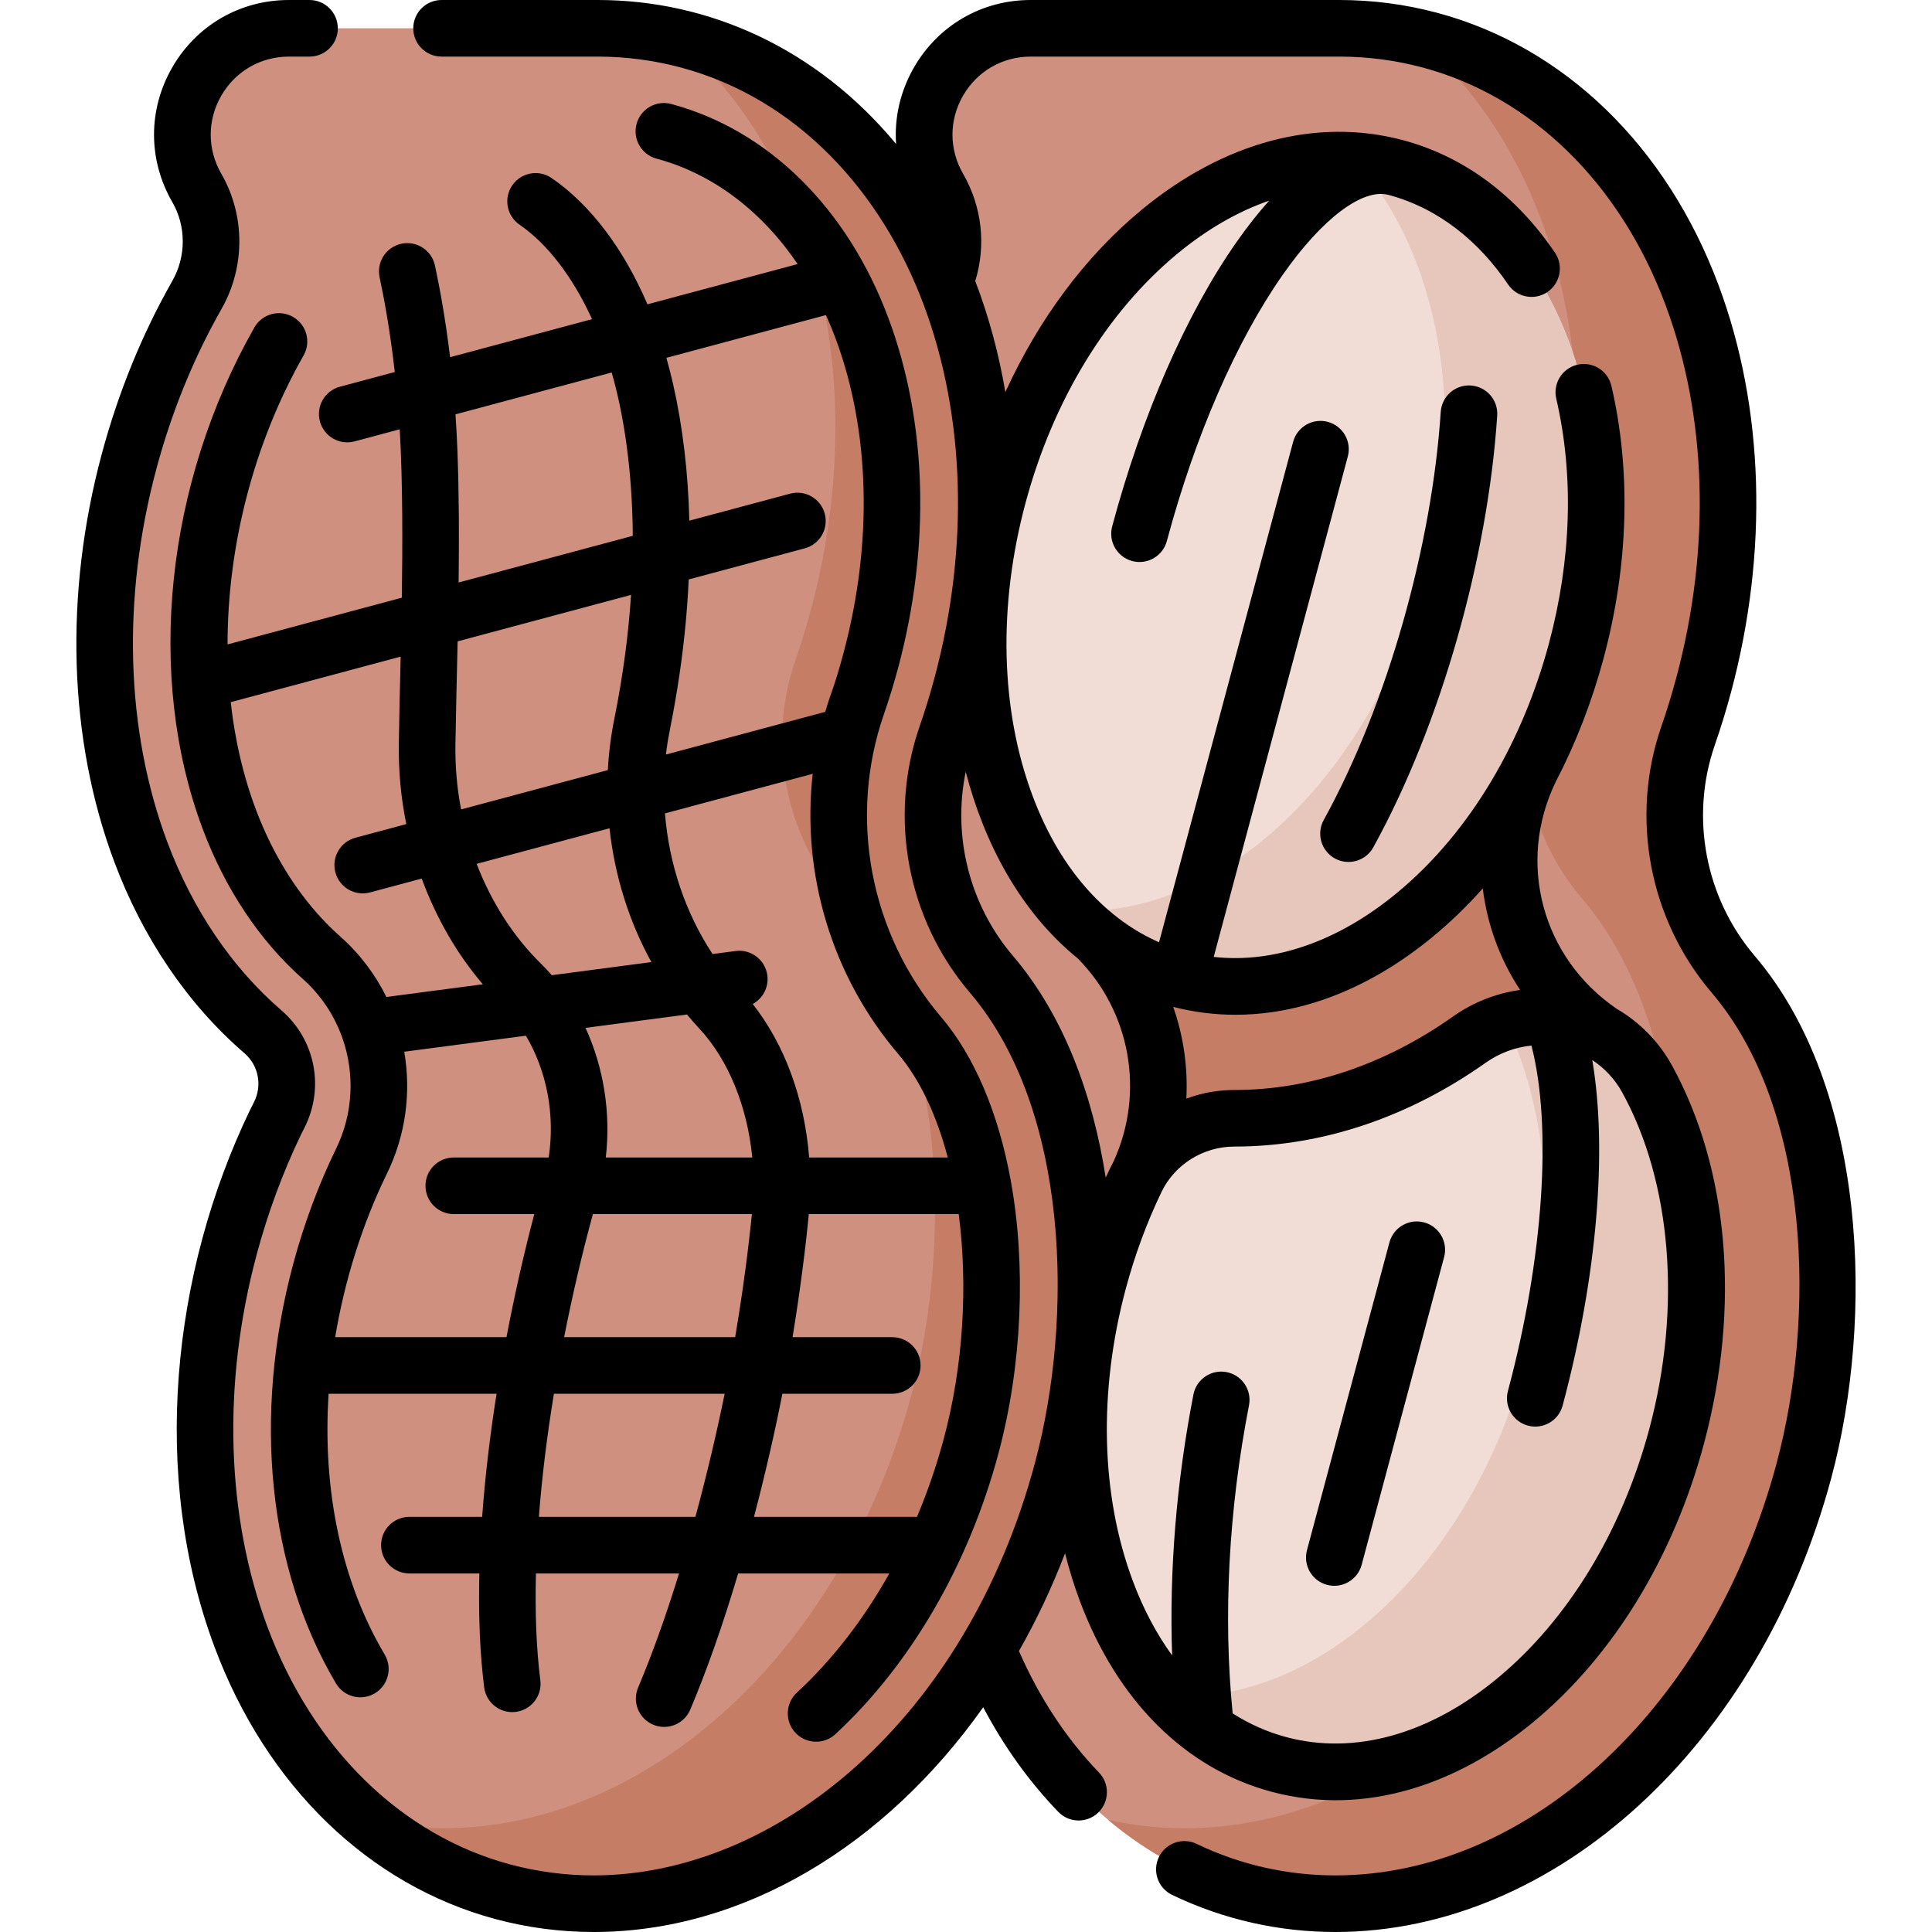 <svg id="Capa_1" enable-background="new 0 0 512 512" height="512" viewBox="0 0 512 512" width="512" xmlns="http://www.w3.org/2000/svg"><g><path d="m262.731 258.177c-14.858-17.435-19.45-41.56-11.942-63.202 1.524-4.392 2.905-8.886 4.134-13.475 9.561-35.681 8.465-72.369-3.085-103.306-12.901-34.557-38.208-59.174-69.43-67.54-7.808-2.093-15.886-3.154-24.01-3.154h-81.828c-21.705 0-35.27 23.496-24.418 42.293 5.063 8.769 5.044 19.545.042 28.348-7.591 13.359-13.722 28.215-18.008 44.212-9.561 35.681-8.466 72.369 3.084 103.306 7.258 19.442 18.443 35.737 32.399 47.763 6.421 5.532 8.151 14.678 4.247 22.201-.32.616-.631 1.236-.933 1.863-5.029 10.458-9.135 21.566-12.203 33.014-9.561 35.682-8.466 72.369 3.084 103.307 12.901 34.557 38.207 59.174 69.43 67.54 7.807 2.092 15.885 3.153 24.01 3.154h.005c55.011 0 106.089-47.23 124.207-114.853 11.524-43.001 8.185-99.823-18.785-131.471z" fill="#d09080"/><path d="m262.731 258.177c-14.858-17.436-19.45-41.56-11.942-63.202 1.524-4.392 2.905-8.886 4.134-13.475 9.561-35.681 8.465-72.369-3.085-103.306-12.901-34.557-38.208-59.174-69.43-67.54-1.26-.338-2.528-.648-3.801-.932 14.344 12.091 25.83 28.645 33.232 48.472 11.55 30.937 12.646 67.626 3.085 103.306-1.229 4.588-2.611 9.083-4.134 13.475-7.509 21.642-2.917 45.767 11.942 63.202 26.971 31.648 30.31 88.47 18.788 131.47-18.12 67.623-69.198 114.853-124.209 114.853-.003 0-.002 0-.005 0-6.813 0-13.593-.747-20.208-2.221 10.656 8.983 22.89 15.502 36.198 19.068 7.807 2.092 15.885 3.153 24.01 3.154h.005c55.011 0 106.089-47.23 124.207-114.853 11.522-43.001 8.183-99.823-18.787-131.471z" fill="#c67d66"/><path d="m459.302 258.176c-14.858-17.435-19.45-41.56-11.941-63.202 1.524-4.392 2.905-8.886 4.134-13.475 9.561-35.681 8.465-72.369-3.085-103.306-12.901-34.557-38.208-59.174-69.43-67.54-7.809-2.092-15.887-3.153-24.011-3.153h-81.827c-21.705 0-35.27 23.496-24.418 42.293 4.409 7.637 4.961 16.796 1.726 24.849.476 1.173.942 2.355 1.388 3.552 11.55 30.937 12.646 67.626 3.085 103.306-1.229 4.588-2.611 9.083-4.135 13.475-7.51 21.645-2.912 45.769 11.946 63.208 26.961 31.643 30.309 88.448 18.783 131.465-4.626 17.264-11.403 33.194-19.842 47.353 13.241 32.878 37.938 56.241 68.191 64.347 7.807 2.092 15.885 3.153 24.01 3.154h.005c55.011 0 106.089-47.23 124.207-114.853 11.523-43 8.184-99.824-18.786-131.473z" fill="#d09080"/><path d="m459.301 258.176c-14.858-17.435-19.45-41.56-11.941-63.202 1.524-4.392 2.905-8.886 4.134-13.475 9.561-35.681 8.465-72.369-3.085-103.306-12.901-34.557-38.208-59.174-69.43-67.54-1.26-.338-2.528-.648-3.801-.932 14.344 12.091 25.83 28.645 33.231 48.472 11.55 30.937 12.646 67.626 3.085 103.306-1.229 4.588-2.611 9.083-4.134 13.475-7.509 21.642-2.917 45.767 11.941 63.202 26.971 31.649 30.309 88.473 18.788 131.471-18.118 67.623-69.196 114.853-124.207 114.853-.003 0-.002 0-.005 0-6.813-.001-13.593-.747-20.208-2.221 10.656 8.983 22.89 15.502 36.199 19.068 7.807 2.092 15.885 3.153 24.01 3.154h.005c55.011 0 106.089-47.23 124.207-114.853 11.521-42.999 8.182-99.823-18.789-131.472z" fill="#c67d66"/><ellipse cx="341.126" cy="151.927" fill="#f1ddd5" rx="111.308" ry="79.313" transform="matrix(.259 -.966 .966 .259 106.087 442.108)"/><path d="m436.492 285.922c-9.29-16.884-31.345-21.549-47.079-10.422-18.854 13.334-40.178 20.853-62.129 20.853h-.162c-11.089-.01-21.263 6.286-26.07 16.279-4.022 8.361-7.385 17.374-9.942 26.914-15.911 59.379 5.491 116.706 47.802 128.044 42.311 11.337 89.509-27.609 105.42-86.988 9.483-35.39 5.712-70.05-7.84-94.68z" fill="#f1ddd5"/><path d="m369.935 44.411c-3.571-.957-7.177-1.555-10.797-1.813 21.901 24.034 30.244 66.396 18.599 109.857-14.568 54.367-55.364 91.604-94.623 88.801 8.021 8.803 17.861 15.147 29.203 18.187 42.311 11.337 89.509-27.609 105.42-86.988 15.911-59.38-5.491-116.707-47.802-128.044z" fill="#e7c6bc"/><path d="m436.492 285.922c-7.514-13.656-23.378-19.318-37.494-15.097 11.479 24.214 14.204 56.676 5.335 89.777-14.568 54.367-55.364 91.604-94.623 88.801 8.021 8.803 17.861 15.147 29.203 18.187 42.311 11.337 89.509-27.609 105.42-86.988 9.482-35.39 5.711-70.05-7.841-94.68z" fill="#e7c6bc"/><path d="m424.307 273.601c-23.008-15.655-30.904-45.57-18.397-70.451-21.395 41.383-59.116 65.531-93.592 56.293-8.159-2.186-15.539-6.083-22.026-11.374 16.747 16.336 21.444 41.709 11.54 63.058 5.071-9.116 14.768-14.783 25.289-14.774h.162c21.951 0 43.275-7.52 62.129-20.854 10.709-7.573 24.347-7.83 34.895-1.898z" fill="#c67d66"/><path d="m381.808 109.156c-2.303 35.161-14.03 77.375-31.004 108.148-2.001 3.627-.683 8.189 2.944 10.189 3.611 1.993 8.181.697 10.189-2.944 17.979-32.592 30.383-76.922 32.838-114.413.271-4.133-2.86-7.704-6.994-7.974-4.125-.276-7.702 2.86-7.973 6.994z"/><path d="m377.401 323.949c-3.999-1.069-8.113 1.303-9.186 5.304l-21.854 81.56c-1.072 4.001 1.302 8.113 5.304 9.186 3.998 1.069 8.112-1.298 9.186-5.304l21.854-81.56c1.071-4.002-1.303-8.114-5.304-9.186z"/><path d="m84.778 111.667c1.073 4.003 5.184 6.374 9.186 5.304l11.966-3.206c.815 13.594.76 30.997.555 44.635l-46.177 12.373c-.02-25.945 6.882-53.235 20.144-76.576 2.046-3.602.786-8.18-2.816-10.226-3.601-2.046-8.179-.786-10.226 2.816-23.564 41.473-28.831 92.34-13.745 132.752 5.956 15.953 15.127 29.728 26.524 39.836 4.818 4.274 8.332 9.587 10.43 15.373.038.114.078.227.121.339 3.326 9.449 2.892 20.121-1.782 29.567-4.379 8.99-8.325 19.374-11.273 30.375-10.781 40.236-6.642 80.73 11.357 111.099 2.119 3.575 6.723 4.733 10.276 2.628 3.563-2.112 4.74-6.713 2.628-10.276-11.467-19.347-16.532-43.538-14.856-69.117h44.507c-1.788 11.273-3.066 22.233-3.822 32.617h-19.281c-4.142 0-7.5 3.358-7.5 7.5s3.358 7.5 7.5 7.5h18.542c-.268 11.117.152 21.312 1.277 30.19.517 4.085 4.249 7.021 8.383 6.498 4.109-.521 7.019-4.274 6.498-8.383-1.048-8.272-1.43-17.83-1.164-28.305h37.922c-3.444 11.172-7.106 21.409-10.845 30.25-1.614 3.814.17 8.215 3.985 9.829 3.806 1.612 8.213-.163 9.829-3.985 4.418-10.443 8.72-22.705 12.699-36.093h40.066c-6.791 12.134-15.082 22.877-24.503 31.589-3.042 2.812-3.227 7.557-.415 10.599 2.816 3.045 7.561 3.223 10.599.415 19.969-18.465 35.328-44.911 43.247-74.466 6.312-23.559 7.282-49.802 3.293-72.009-.021-.135-.045-.269-.073-.401-3.25-17.788-9.664-32.902-18.424-43.18-18.854-22.125-24.662-52.889-15.156-80.287 1.389-4.003 2.656-8.131 3.765-12.271 8.626-32.193 7.711-65.099-2.576-92.656-10.896-29.187-31.877-49.874-57.564-56.757-3.998-1.069-8.114 1.302-9.186 5.303s1.302 8.114 5.303 9.186c14.822 3.971 27.807 13.808 37.384 27.934l-39.798 10.664c-6.279-14.662-15.079-26.38-25.404-33.463-3.416-2.344-8.084-1.474-10.427 1.942s-1.474 8.084 1.942 10.427c7.469 5.124 14.148 13.95 19.208 25.028l-37.624 10.081c-1.199-9.993-2.705-18.228-4.012-24.307-.871-4.05-4.864-6.628-8.909-5.756-4.05.871-6.626 4.86-5.756 8.909 1.117 5.194 2.76 13.904 4.019 25.082l-14.539 3.896c-4 1.071-6.374 5.184-5.302 9.184zm-23.63 74.41 45.035-12.067c-.309 13.78-.347 13.448-.485 22.788-.128 7.367.536 14.545 1.977 21.597l-13.49 3.615c-4.001 1.072-6.375 5.185-5.304 9.186 1.07 3.992 5.171 6.377 9.186 5.304l13.697-3.67c3.827 10.435 9.333 19.981 16.197 28.016l-25.562 3.365c-2.952-5.973-7.061-11.448-12.258-16.056-14.237-12.631-25.824-33.554-28.993-62.078zm124.216 86.546c7.691 8.272 12.682 20.619 14.002 34.125h-38.826c1.38-11.897-.581-23.897-5.378-34.354l26.894-3.541c1.067 1.287 2.169 2.544 3.308 3.77zm9.464 81.741h-45.327c2.2-11.197 4.756-22.135 7.621-32.617h42.146c-.294 2.458-1.399 14.679-4.44 32.617zm-48.603-95.924c-.944-1.088-1.929-2.138-2.955-3.147-7.246-7.125-13.038-16.191-16.952-26.364l35.21-9.435c1.379 12.645 5.174 24.704 11.097 35.47zm16.609-68.079c-.922 4.534-1.506 9.124-1.751 13.723l-38.888 10.42c-1.104-5.71-1.601-11.527-1.498-17.462.229-13.637.275-12.651.579-27.076l45.956-12.314c-.661 10.215-2.06 21.103-4.398 32.709zm-60.413 120.908c5.115-10.334 6.575-21.74 4.706-32.551l32.241-4.245c5.514 9.295 7.775 20.877 6.042 32.274h-25.153c-4.142 0-7.5 3.358-7.5 7.5s3.358 7.5 7.5 7.5h21.337c-2.829 10.741-5.274 21.619-7.369 32.617h-45.397c2.516-15.203 7.285-30.146 13.593-43.095zm40.388 90.712c.831-10.863 2.226-21.952 3.984-32.617h45.249c-1.999 9.849-4.732 21.513-7.747 32.617zm57.01 0c2.922-11.098 5.563-22.645 7.518-32.617h29.125c4.142 0 7.5-3.358 7.5-7.5s-3.358-7.5-7.5-7.5h-26.426c1.932-11.749 3.452-23.595 4.307-32.617h39.727c2.475 18.984 1.211 40.246-3.945 59.488-1.916 7.152-4.303 14.094-7.112 20.746zm38.175-122.724c5.689 6.675 10.195 16.149 13.178 27.49h-36.735c-1.23-15.583-6.471-29.884-14.961-40.68 2.663-1.434 4.298-4.407 3.88-7.584-.542-4.106-4.314-6.999-8.415-6.457l-6.103.803c-7.148-10.859-11.518-23.687-12.618-37.272l39.16-10.493c-2.988 26.443 4.991 53.512 22.614 74.193zm-19.096-195.762c.887 1.968 1.719 3.991 2.494 6.065 9.205 24.658 9.965 54.322 2.14 83.527-2.471 9.219-3.15 9.85-4.832 15.558l-42.22 11.313c.665-5.706 1.285-6.831 2.992-17.331 1.601-9.844 2.614-19.573 3.04-29.07l30.752-8.24c4.001-1.072 6.375-5.185 5.304-9.186-1.072-4.001-5.186-6.374-9.186-5.304l-26.702 7.155c-.31-12.708-1.739-24.844-4.281-36.094-.542-2.399-1.144-4.753-1.801-7.06zm-56.796 15.219c3.132 10.848 5.475 25.574 5.592 43.286l-46.153 12.367c.14-11.796.109-23.439-.299-34.494-.128-3.473-.31-6.832-.534-10.067z"/><path d="m465.01 253.312c-13.129-15.407-17.177-36.818-10.564-55.879 1.584-4.565 3.029-9.272 4.293-13.992 9.961-37.174 8.788-75.483-3.303-107.871-13.76-36.858-40.92-63.16-74.516-72.162-8.443-2.261-17.174-3.408-25.951-3.408h-81.828c-12.905 0-24.461 6.672-30.913 17.848-3.658 6.337-5.242 13.37-4.752 20.311-21.019-25.338-49.575-38.159-79.078-38.159h-41.375c-4.142 0-7.5 3.358-7.5 7.5s3.358 7.5 7.5 7.5h41.375c7.467 0 14.892.975 22.069 2.898 30.653 8.213 53.077 32.735 64.345 62.918 11.009 29.489 12.027 64.556 2.866 98.742-1.171 4.372-2.509 8.731-3.975 12.958-8.349 24.064-3.246 51.088 13.318 70.525 26.479 31.071 27.504 86.402 17.251 124.665-18.238 68.078-68.525 109.294-116.966 109.294-7.47 0-14.895-.976-22.069-2.898-28.85-7.73-52.303-30.663-64.345-62.918-11.008-29.488-12.026-64.555-2.865-98.742 2.947-11 6.889-21.667 11.715-31.703.269-.559.547-1.111.832-1.661 5.523-10.643 3.053-23.529-6.008-31.337-13.096-11.285-23.563-26.743-30.269-44.704-11.009-29.488-12.026-64.555-2.866-98.742 4.047-15.105 9.863-29.387 17.284-42.448 6.304-11.094 6.278-24.813-.068-35.804-3.741-6.479-3.741-14.216 0-20.695s10.442-10.348 17.923-10.348h5.452c4.142 0 7.5-3.358 7.5-7.5s-3.358-7.5-7.5-7.5h-5.452c-12.904 0-24.46 6.672-30.912 17.848-6.453 11.176-6.452 24.52 0 35.695 3.696 6.401 3.702 14.407.016 20.893-8.051 14.17-14.354 29.639-18.731 45.976-9.961 37.176-8.789 75.485 3.302 107.871 7.586 20.32 19.526 37.893 34.53 50.821 3.77 3.249 4.792 8.621 2.486 13.064-.354.683-.7 1.371-1.035 2.068-20.771 43.184-26.346 96.766-9.387 142.194 13.76 36.858 40.92 63.16 74.516 72.162 8.439 2.261 17.17 3.408 25.956 3.409 39.612 0 77.224-22.78 103.253-59.56 5.452 10.352 12.108 19.634 19.876 27.707 2.869 2.982 7.617 3.079 10.604.204 2.985-2.872 3.076-7.62.204-10.604-8.695-9.037-15.821-19.86-21.215-32.212 4.624-8.133 8.725-16.792 12.223-25.903 1.077 4.305 2.375 8.505 3.895 12.574 9.9 26.52 27.949 44.499 50.819 50.627 24.893 6.669 49.527-2.099 69.325-18.435 21.104-17.414 37.185-43.644 45.281-73.856 9.707-36.227 6.604-72.762-8.514-100.237-3.444-6.259-8.519-11.399-14.596-14.947-19.845-13.543-26.578-38.758-16.166-60.214 5.291-10.148 9.574-21.156 12.681-32.75 6.596-24.619 7.308-49.563 2.057-72.134-.938-4.035-4.973-6.543-9.004-5.606-4.035.939-6.544 4.97-5.606 9.004 4.695 20.18 4.025 42.606-1.936 64.854-6.768 25.259-20.329 49.657-40.338 66.168-15.564 12.842-32.521 18.699-48.505 16.91l35.532-132.607c1.072-4.001-1.302-8.114-5.304-9.186-3.998-1.068-8.113 1.302-9.186 5.303l-35.531 132.609c-12.99-5.68-25.71-17.895-33.551-38.897-8.488-22.735-9.145-50.249-1.85-77.473 7.294-27.225 21.621-50.724 40.338-66.169 7.827-6.459 16.007-11.15 24.239-13.99-2.797 3.114-5.687 6.757-8.66 11.002-13.323 19.025-25.02 45.772-32.936 75.315-1.072 4.001 1.302 8.113 5.304 9.186 3.998 1.069 8.112-1.298 9.186-5.304 7.474-27.895 18.389-52.965 30.733-70.592 10.418-14.876 21.167-22.974 28.03-21.132 13.282 3.564 23.969 12.341 31.667 23.729 2.319 3.433 6.984 4.334 10.414 2.013 3.432-2.32 4.333-6.982 2.013-10.414-10.285-15.214-24.189-25.524-40.211-29.817-.055-.015-.11-.029-.165-.043-22.826-6.051-47.379.506-69.16 18.478-14.886 12.283-27.272 28.952-36.121 48.311-1.715-10.078-4.354-19.957-7.978-29.429 2.918-9.532 1.79-19.738-3.234-28.44-3.741-6.479-3.741-14.215 0-20.695 3.742-6.481 10.442-10.349 17.924-10.349h81.828c7.467 0 14.892.975 22.069 2.898 28.851 7.73 52.303 30.663 64.345 62.918 11.009 29.489 12.027 64.556 2.866 98.742-1.171 4.372-2.509 8.731-3.975 12.958-8.349 24.064-3.246 51.088 13.318 70.525 26.479 31.071 27.504 86.403 17.251 124.665-17.241 64.351-65.337 109.294-116.966 109.294-12.561-.002-25.106-2.744-36.751-8.349-3.734-1.797-8.214-.228-10.011 3.505s-.228 8.214 3.505 10.011c13.86 6.671 28.654 9.831 43.261 9.833 58.401 0 112.456-49.515 131.452-120.412 11.235-41.928 9.667-103.084-20.324-138.276zm-27.923 125.349c-7.294 27.224-21.621 50.724-40.338 66.169-17.988 14.843-37.839 20.354-55.896 15.515-5.028-1.347-9.776-3.46-14.185-6.278-2.555-25.784-1.068-53.93 4.33-81.644.792-4.066-1.862-8.004-5.928-8.796-4.065-.791-8.003 1.863-8.796 5.928-4.522 23.214-6.428 46.756-5.651 69.14-4.132-5.677-7.64-12.29-10.419-19.734-8.488-22.735-9.145-50.249-1.85-77.474 2.386-8.905 5.567-17.52 9.456-25.604 3.516-7.31 11.084-12.03 19.292-12.03 23.931 0 46.784-8.186 66.641-22.229 3.616-2.557 7.795-4.097 12.102-4.536 5.523 21.234 3.227 56.25-6.227 91.533-1.072 4.001 1.303 8.114 5.304 9.186 3.994 1.068 8.111-1.294 9.186-5.304 9.178-34.254 11.919-67.716 7.863-91.567 3.279 2.133 5.997 5.051 7.951 8.602 13.073 23.761 15.752 57.078 7.165 89.123zm-109.681-109.735c25.595-.001 48.746-14.584 65.548-33.492 1.128 9.336 4.397 18.582 9.897 26.91-6.329.881-12.437 3.262-17.769 7.033-18.017 12.742-38.002 19.477-57.798 19.477-.32.029-6.078-.242-12.893 2.298.441-8.269-.75-16.541-3.482-24.324 5.424 1.404 10.941 2.098 16.497 2.098zm-41.844-14.986c14.056 14.127 17.896 35.634 9.561 53.823-.651 1.193-1.34 2.663-2.1 4.326-3.438-22.091-11.166-43.033-24.584-58.777-11.524-13.523-16.051-31.672-12.514-48.797 4.908 18.919 14.467 37.094 29.637 49.425z"/></g></svg>